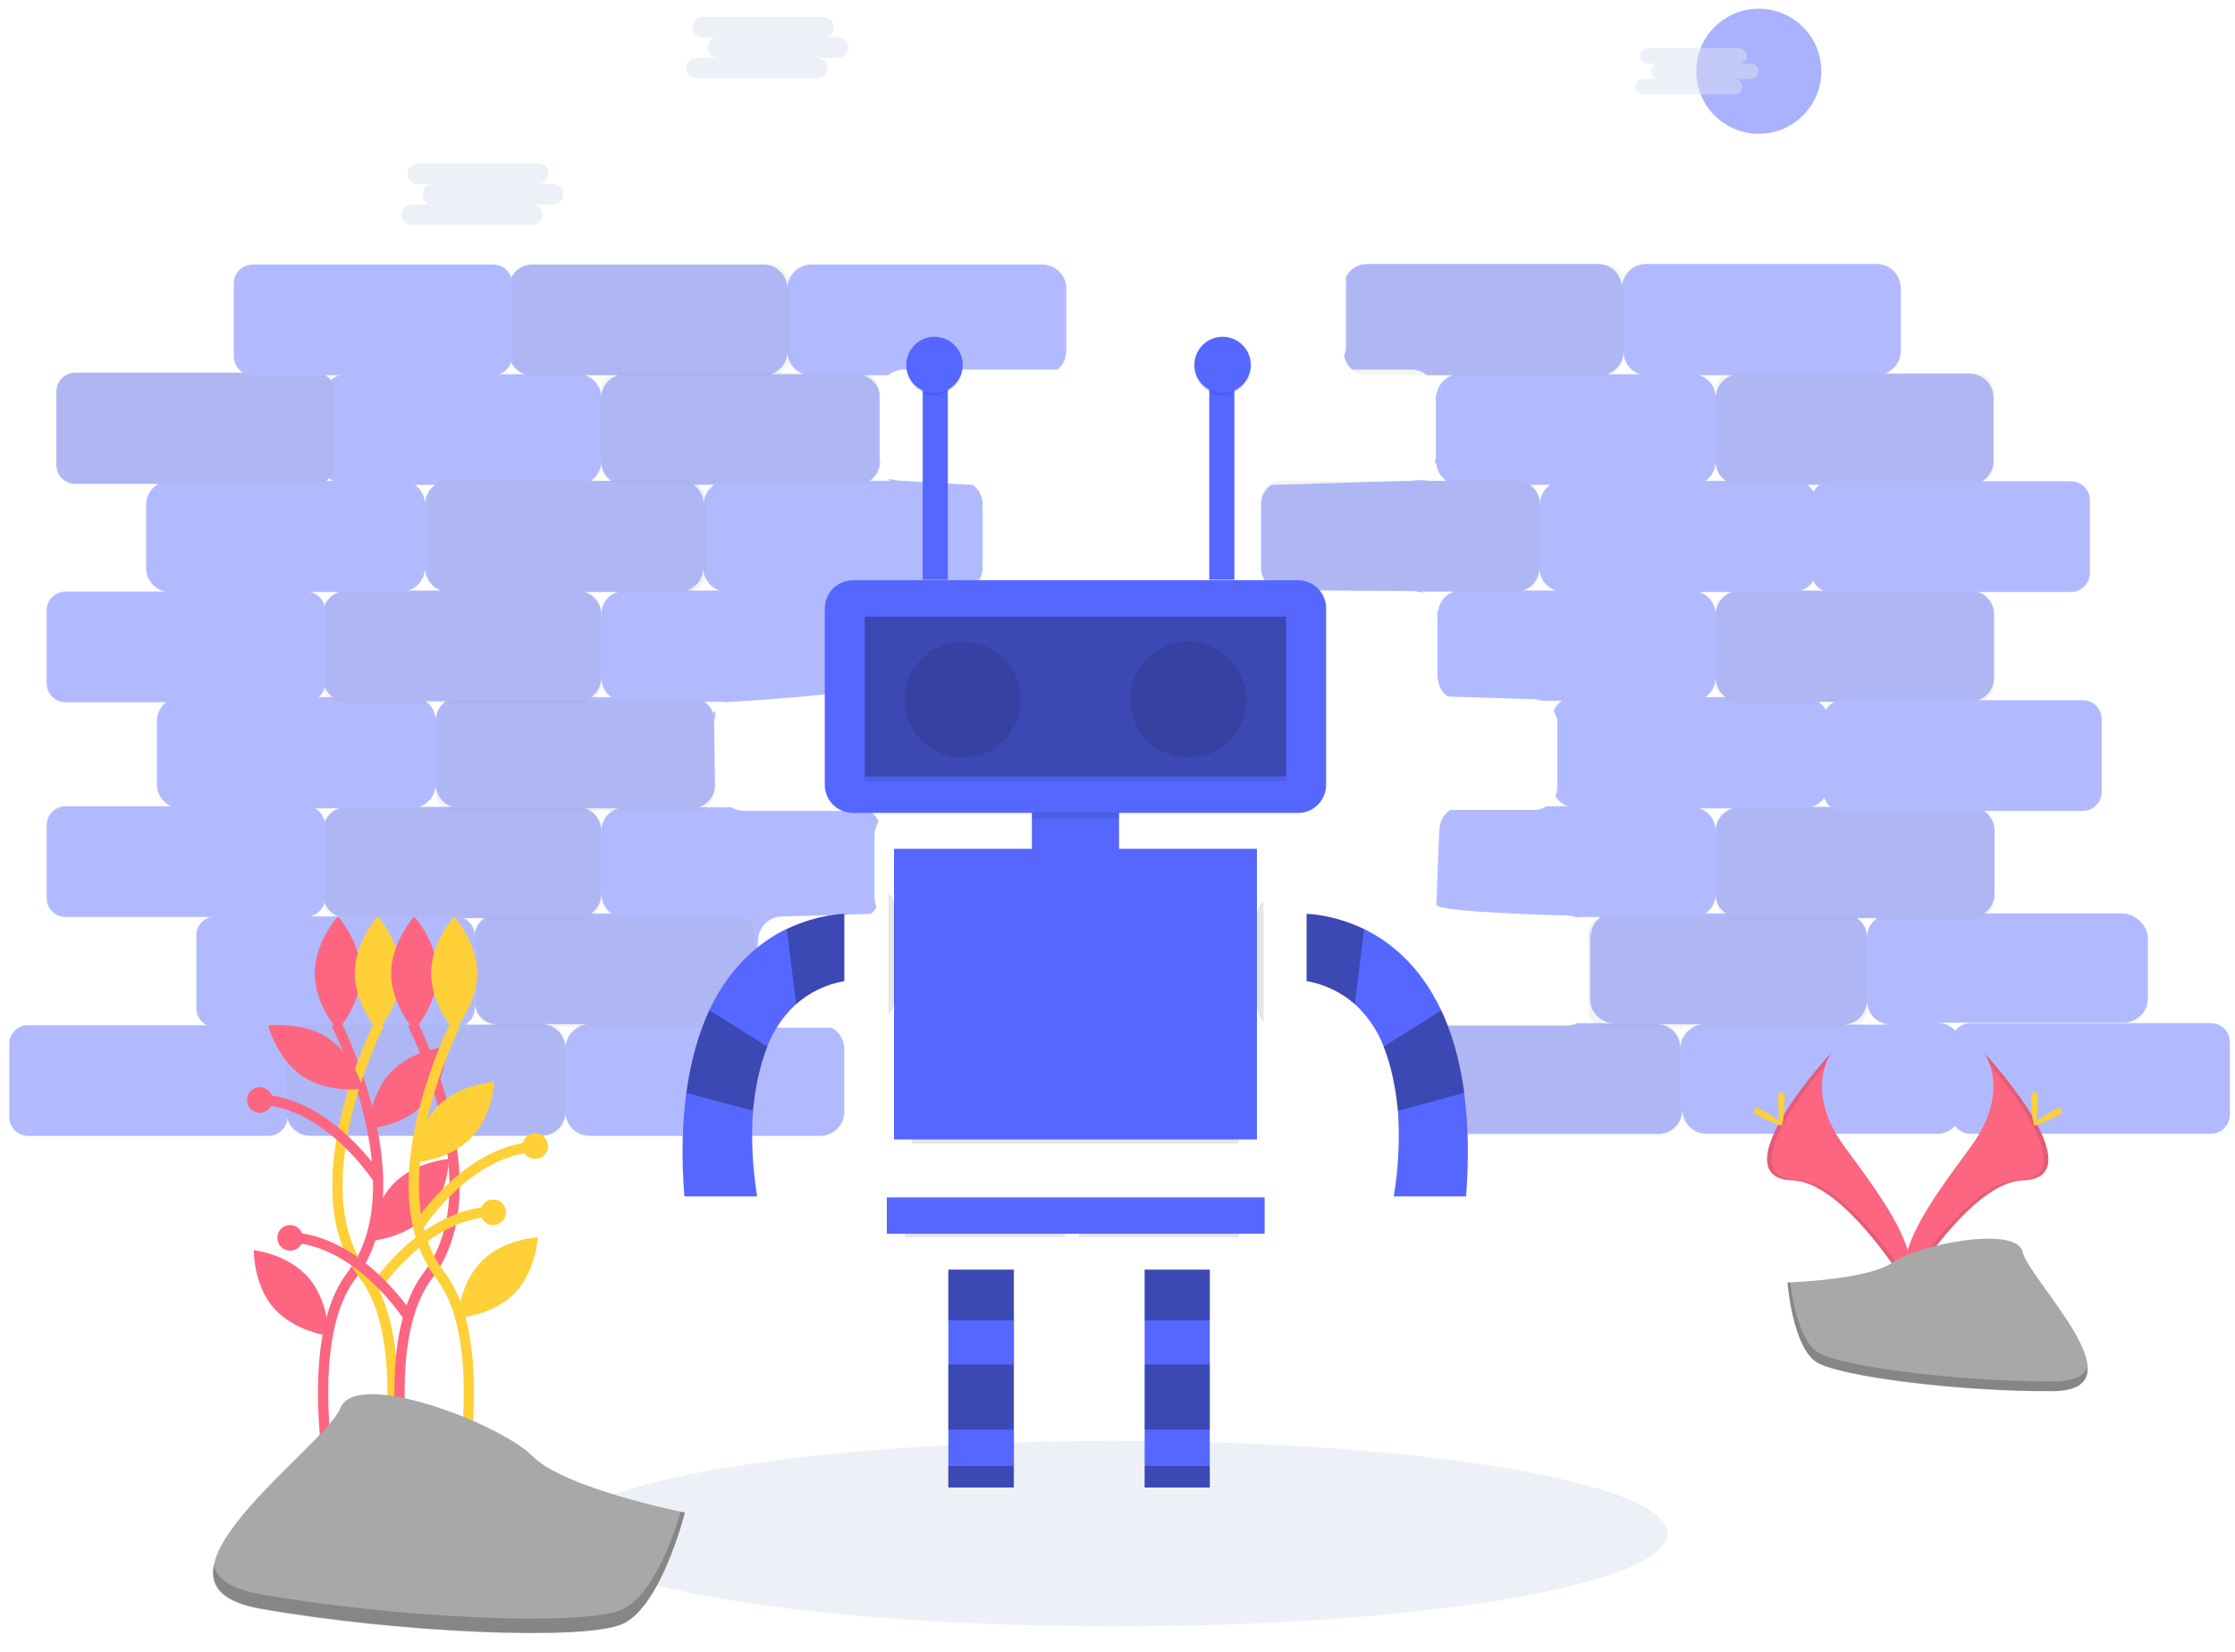 <?xml version="1.0" encoding="utf-8"?>
<!-- Generator: Adobe Illustrator 24.0.2, SVG Export Plug-In . SVG Version: 6.00 Build 0)  -->
<svg version="1.1" id="레이어_1" xmlns="http://www.w3.org/2000/svg" xmlns:xlink="http://www.w3.org/1999/xlink" x="0px"
	 y="0px" viewBox="0 0 436 322.3" style="enable-background:new 0 0 436 322.3;" xml:space="preserve">
<style type="text/css">
	.그림자_x0020_만들기{fill:none;}
	.모퉁이_x0020_둥글리기_x0020_2pt{fill:#FFFFFF;stroke:#231815;stroke-miterlimit:10;}
	.라이브_x0020_반사_x0020_X{fill:none;}
	.경사_x0020_부드럽게{fill:url(#SVGID_1_);}
	.황혼{fill:#FFFFFF;}
	.잎_GS{fill:#FFE100;}
	.퐁파두르_GS{fill-rule:evenodd;clip-rule:evenodd;fill:#4CACE2;}
	.st0{opacity:0.5;fill:#DEE3F3;enable-background:new    ;}
	.st1{opacity:0.45;}
	.st2{fill:#5567FF;}
	.st3{opacity:0.1;enable-background:new    ;}
	.st4{opacity:0.5;fill:#5567FF;enable-background:new    ;}
	.st5{opacity:0.3;enable-background:new    ;}
	.st6{fill:none;stroke:#FC6681;stroke-width:2;stroke-miterlimit:10;}
	.st7{fill:#FC6681;}
	.st8{fill:none;stroke:#FFD037;stroke-width:2;stroke-miterlimit:10;}
	.st9{fill:#FFD037;}
	.st10{fill:#A8A8A8;}
	.st11{opacity:0.2;enable-background:new    ;}
</style>
<linearGradient id="SVGID_1_" gradientUnits="userSpaceOnUse" x1="0" y1="0" x2="0.707" y2="0.707">
	<stop  offset="0" style="stop-color:#E6E7EA"/>
	<stop  offset="0.175" style="stop-color:#E2E3E6"/>
	<stop  offset="0.354" style="stop-color:#D6D7DA"/>
	<stop  offset="0.535" style="stop-color:#C1C4C5"/>
	<stop  offset="0.717" style="stop-color:#A4A8A8"/>
	<stop  offset="0.899" style="stop-color:#808584"/>
	<stop  offset="1" style="stop-color:#686E6C"/>
</linearGradient>
<ellipse class="st0" cx="217.5" cy="299.2" rx="107.8" ry="18.1"/>
<g class="st1">
	<path class="st2" d="M191.6,110.8c0,0.2,0,0.4,0,0.6C191.6,111.2,191.6,111,191.6,110.8z"/>
	<path class="st2" d="M245.9,97.7c0,0.1,0,0.1,0,0.2C245.9,97.9,245.9,97.8,245.9,97.7z"/>
	<path class="st2" d="M245.8,97.2c0,0.1,0,0.1,0,0.2C245.8,97.3,245.8,97.3,245.8,97.2z"/>
	<path class="st2" d="M245.9,111.8c0,0.1,0,0.2-0.1,0.3C245.8,112,245.9,111.9,245.9,111.8z"/>
	<path class="st2" d="M245.9,111.3c0,0.1,0,0.2,0,0.3C245.9,111.5,245.9,111.4,245.9,111.3z"/>
	<path class="st2" d="M194.1,114.9c-0.4-0.2-0.7-0.4-1-0.7C193.4,114.5,193.8,114.7,194.1,114.9z"/>
	<path class="st2" d="M193.1,114.2c-0.1-0.1-0.3-0.3-0.4-0.4C192.8,113.9,193,114,193.1,114.2z"/>
	<path class="st2" d="M273.2,203.2c-0.1-0.2-0.1-0.4-0.2-0.5C273.1,202.8,273.2,203,273.2,203.2z"/>
	<path class="st2" d="M270.9,200.4c0.2,0.1,0.4,0.2,0.5,0.3C271.3,200.6,271.1,200.5,270.9,200.4z"/>
	<path class="st2" d="M272,201.1c0.3,0.3,0.5,0.6,0.7,0.9C272.5,201.7,272.2,201.4,272,201.1z"/>
	<path class="st2" d="M271.5,200.7c0.2,0.1,0.3,0.2,0.4,0.4C271.8,201,271.6,200.8,271.5,200.7z"/>
	<path class="st2" d="M273,202.6c-0.1-0.2-0.1-0.3-0.2-0.4C272.9,202.3,272.9,202.4,273,202.6z"/>
	<path class="st2" d="M273.4,203.8c0-0.2-0.1-0.3-0.1-0.5C273.3,203.5,273.3,203.6,273.4,203.8z"/>
	<path class="st2" d="M413.9,178.2h-26.8c1.3-0.9,2-2.3,2-3.8v-12.3c0-2.6-2.1-4.7-4.7-4.7c0,0,0,0,0,0h-30.9
		c1.9-0.6,3.2-2.4,3.2-4.4v-12.3c0-1.5-0.7-3-2-3.8h29.6c2.6,0,4.7-2.1,4.7-4.7c0,0,0,0,0,0v-12.3c0-2.6-2.1-4.7-4.7-4.7
		c0,0,0,0,0,0h-33c1.9-0.6,3.2-2.4,3.2-4.4V98.4c0-1.5-0.7-3-2-3.8h31.7c2.6,0,4.7-2.1,4.7-4.7c0,0,0,0,0,0V77.6
		c0-2.6-2.1-4.7-4.7-4.7c0,0,0,0,0,0h-16.6c1.9-0.6,3.2-2.4,3.2-4.4V56.2c0-2.6-2.1-4.7-4.7-4.7c0,0,0,0,0,0h-45
		c-2.6,0-4.7,2.1-4.7,4.7c0,0,0,0,0,0c0-2.6-2.1-4.7-4.7-4.7c0,0,0,0,0,0h-45c-1.8,0-3.5,1.1-4.2,2.7c0.1,0.3,0.1,0.6,0.1,0.9v12.3
		c0,0.7-0.1,1.3-0.4,2c0.2,1.1,0.8,2,1.6,2.7h11.6c1.1,0,2.1,0.4,3,1.1h5c-1.9,0.6-3.2,2.4-3.2,4.4c0-0.3,0-0.6-0.1-0.9c0,0,0,0,0,0
		v12.3c0,0.4-0.1,0.8-0.2,1.2c0.1,0.1,0.1,0.2,0.2,0.3c0-0.2,0-0.4,0-0.6c0,0.3,0,0.5,0.1,0.8c0.1,0.1,0.1,0.3,0.1,0.5
		c0.3,1,0.9,1.9,1.8,2.6h-4c0,0,0.1-0.1,0.1-0.1c-0.4,0-0.7,0-1.1,0c-0.1,0-0.3,0-0.4-0.1c-0.4,0.1-0.9,0.2-1.3,0.2L248,94.6
		c-1.3,0.9-2,2.3-2,3.8v12.3c0,2,1.3,3.8,3.2,4.4l26.4,0.2c0.5,0,0.9,0.1,1.4,0.2c0.3,0,0.6,0.1,0.9,0.2c0,0,0,0,0.1,0
		c-0.3-0.1-0.5-0.3-0.8-0.3h6.5c-1.9,0.6-3.2,2.4-3.2,4.4c0-0.3,0-0.5-0.1-0.8c0,0-0.1,0.1-0.1,0.1c0.1,0.3,0.1,0.6,0.1,0.9v12.3
		c0,0.6,0.1,0.4,0.1-0.2c0,1.5,0.7,3,2,3.8l16.5,0.5c0.6,0,1.1,0.1,1.7,0.3h4c-0.7,0.5-1.3,1.2-1.6,2c0.4,0.7,0.7,1.5,0.7,2.4v12.3
		c0,0.6-0.1,1.3-0.4,1.9c0.6,1,1.5,1.7,2.6,2h-4.3c-0.8,0.5-1.6,0.7-2.5,0.7h-16.3c-1.3,0.9-2.1,2.3-2.1,3.9
		c0-1.6-0.6,14.6-0.6,14.6c0,1.5,25.4,2.1,25.4,2.1c0.6,0,1.3,0.1,1.9,0.4c0.3-0.1,0.5-0.1,0.8-0.1c0,0,0,0,0,0h4
		c-1.3,0.9-2,2.3-2,3.8c0-0.2,0-0.4-0.1-0.7c0,0.1,0,0.1-0.1,0.1c0.1,0.3,0.1,0.7,0.1,1v11.8c0,2.6,2.1,4.7,4.7,4.7c0,0,0,0,0,0
		h-7.2c-0.7,0.3-1.4,0.5-2.2,0.5h-29.2c-1.5,0.8-2.5,2.4-2.5,4.1v12.3c0,2.6,2.1,4.7,4.7,4.7h0h45c2.6,0,4.7-2.1,4.7-4.7
		c0,0,0,0,0,0c0,2.6,2.1,4.7,4.7,4.7c0,0,0,0,0,0h45c2.6,0,4.7-2.1,4.7-4.7c0,0,0,0,0,0v-12.3c0-2.6-2.1-4.7-4.7-4.7c0,0,0,0,0,0
		h36.4c2.6,0,4.7-2.1,4.7-4.7c0,0,0,0,0,0v-12.3C418.6,180.3,416.5,178.2,413.9,178.2C413.9,178.2,413.9,178.2,413.9,178.2z
		 M302.4,94.6c-1.3,0.9-2,2.3-2,3.8c0-1.5-0.7-3-2-3.8H302.4z M297.1,115.2c1.9-0.6,3.2-2.4,3.2-4.4c0,2,1.3,3.8,3.2,4.4H297.1z
		 M313.5,73c1.9-0.6,3.2-2.4,3.2-4.4c0,2,1.3,3.8,3.2,4.4H313.5z M327.8,204.5c0-2.6-2.1-4.7-4.7-4.7c0,0,0,0,0,0h9.3
		C329.9,199.9,327.8,202,327.8,204.5C327.8,204.5,327.8,204.5,327.8,204.5z M332.7,178.2c1.3-0.9,2-2.3,2-3.8c0,1.5,0.7,3,2,3.8
		H332.7z M334.7,162.1c0-2-1.3-3.8-3.2-4.4h6.5C336.1,158.3,334.7,160.1,334.7,162.1z M332.7,136c1.3-0.9,2-2.3,2-3.8
		c0,1.5,0.7,3,2,3.8H332.7z M334.7,119.9c0-2-1.3-3.8-3.2-4.4h6.5C336.1,116,334.7,117.8,334.7,119.9L334.7,119.9z M332.7,93.8
		c1.3-0.9,2-2.3,2-3.8c0,1.5,0.7,3,2,3.8H332.7z M334.7,77.6c0-2-1.3-3.8-3.2-4.4h6.5C336.1,73.8,334.7,75.6,334.7,77.6z
		 M366.2,179.1c-1.3,0.9-2,2.3-2,3.8c0-1.5-0.7-3-2-3.8H366.2z M359.5,199.9c2.6,0,4.7-2.1,4.7-4.7c0,0,0,0,0,0
		c0,2.6,2.1,4.7,4.7,4.7c0,0,0,0,0,0H359.5z"/>
	<path class="st2" d="M280.4,174.4"/>
	<path class="st2" d="M273.4,204.5c0-0.2,0-0.4,0-0.6C273.4,204.1,273.4,204.3,273.4,204.5z"/>
	<path class="st2" d="M246,110.8c0,0.1,0,0.3,0,0.4C246,111.1,246,110.9,246,110.8z"/>
	<path class="st2" d="M191.7,111.5c0,0.2,0.1,0.4,0.1,0.6C191.7,111.8,191.7,111.6,191.7,111.5z"/>
	<path class="st2" d="M139.5,139c-0.1-0.1-0.1-0.1-0.2-0.2c-0.1-0.1-0.1-0.3-0.1-0.4c0,0.3,0,0.6,0,1c0.1,0.4,0.2,0.9,0.2,1.4
		c0-0.5,0.1-0.9,0.2-1.3C139.5,139.2,139.5,139.1,139.5,139C139.5,139,139.5,139,139.5,139z"/>
	<path class="st2" d="M203.3,51.6h-45c-2.6,0-4.7,2.1-4.7,4.7c0,0,0,0,0,0c0-2.6-2.1-4.7-4.7-4.7c0,0,0,0,0,0h-45
		c-2.6,0-4.7,2.1-4.7,4.7c0,0,0,0,0,0v12.3c0,2,1.3,3.8,3.2,4.4H67.6c-2.6,0-4.7,2.1-4.7,4.7c0,0,0,0,0,0V90c0,1.5,0.7,3,2,3.8H33.2
		c-2.6,0-4.7,2.1-4.7,4.7c0,0,0,0,0,0v12.3c0,2.6,2.1,4.7,4.7,4.7c0,0,0,0,0,0h33c-1.9,0.6-3.2,2.4-3.2,4.4v12.3c0,1.5,0.7,3,2,3.8
		H35.3c-2.6,0-4.7,2.1-4.7,4.7c0,0,0,0,0,0V153c0,2.6,2.1,4.7,4.7,4.7c0,0,0,0,0,0h30.9c-1.9,0.6-3.2,2.4-3.2,4.4v12.3
		c0,2.6,2.1,4.7,4.7,4.7l0,0h26.8c-1.3,0.9-2,2.3-2,3.8v12.3c0,2.6,2.1,4.7,4.7,4.7H60.6c-2.6,0-4.7,2.1-4.7,4.7c0,0,0,0,0,0v12.3
		c0,2.6,2.1,4.7,4.7,4.7c0,0,0,0,0,0h45c2.6,0,4.7-2.1,4.7-4.7v0c0,2.6,2.1,4.7,4.7,4.7c0,0,0,0,0,0h45c2.6,0,4.7-2.1,4.7-4.7v0
		v-12.3c0-1.7-1-3.3-2.5-4.1h-9.7c-0.7,0-1.5-0.2-2.2-0.5h-8.2c2.6,0,4.7-2.1,4.7-4.7l0,0c0,2,1.1-11.8,1.1-11.8
		c0-2.6,2.1-4.7,4.7-4.7c0,0,0,0,0,0l17.2-0.5c0.5-0.3,0.9-0.8,1.2-1.3c-0.2-0.6-0.4-1.2-0.4-1.8v-12.3c0-0.9,0.3-1.8,0.8-2.6
		c-0.4-0.9-1-1.6-1.8-2.1h-24.4c-0.9,0-1.8-0.3-2.5-0.7h-6.4c1.9-0.6,3.2-2.4,3.2-4.4l-0.2-12.2c0-0.6,0-1-0.1-1.5
		c-0.3-1-0.9-1.9-1.8-2.5h4c0,0-0.1,0-0.1,0.1c2.3-0.1,28.3-1.7,30.4-3.4c-0.1-0.3-0.1-0.7,0-1c0-0.2-0.1-0.5-0.1-0.7v-12.3
		c0-0.2,0-0.3,0-0.5c-0.3-1.7-1.5-3.2-3.2-3.7h5.7c0.7-0.3,1.4-0.5,2.2-0.5h12.9c1.5-0.8,2.5-2.4,2.5-4.1V98.4c0-1.5-0.7-3-2-3.8
		l-13.4-0.8c-2.3,0-3.8-0.8-2.6,0h-4c1.2-0.9,2-2.3,2-3.8c-0.1-0.3-0.1-0.6-0.1-0.9V76.8c0,0,0,0,0,0c-0.3-1.7-1.5-3.1-3.2-3.6h4.9
		c0.8-0.7,1.9-1.1,3-1.1h30c1.1-0.9,1.7-2.2,1.7-3.6V56.2C208,53.7,205.9,51.6,203.3,51.6L203.3,51.6z M84.9,94.6
		c-1.3,0.9-2,2.3-2,3.8c0-1.5-0.7-3-2-3.8H84.9z M82.9,110.8c0,2,1.3,3.8,3.2,4.4h-6.5C81.6,114.6,82.9,112.8,82.9,110.8z M87,136.8
		c-1.3,0.9-2,2.3-2,3.8c0-1.5-0.7-3-2-3.8H87z M81.8,157.4c1.9-0.6,3.2-2.4,3.2-4.4c0,2,1.3,3.8,3.2,4.4H81.8z M139.3,94.6
		c-1.3,0.9-2,2.3-2,3.8c0-1.5-0.7-3-2-3.8H139.3z M110.3,204.5c0-2.6-2.1-4.7-4.7-4.7c0,0,0,0,0,0h9.3
		C112.4,199.9,110.3,202,110.3,204.5C110.3,204.5,110.3,204.5,110.3,204.5z M115.3,178.2c1.3-0.9,2-2.3,2-3.8c0,1.5,0.7,3,2,3.8
		H115.3z M117.3,162.1c0-2-1.3-3.8-3.2-4.4h6.5C118.6,158.3,117.3,160.1,117.3,162.1L117.3,162.1z M115.3,136c1.3-0.9,2-2.3,2-3.8
		c0,1.5,0.7,3,2,3.8H115.3z M117.3,119.9c0-2-1.3-3.8-3.2-4.4h6.5C118.6,116,117.3,117.8,117.3,119.9L117.3,119.9z M115.3,93.8
		c1.3-0.9,2-2.3,2-3.8c0,1.5,0.7,3,2,3.8H115.3z M117.3,77.6c0-2-1.3-3.8-3.2-4.4h6.5C118.6,73.8,117.3,75.6,117.3,77.6L117.3,77.6z
		 M134,115.2c1.9-0.6,3.2-2.4,3.2-4.4c0,2,1.3,3.8,3.2,4.4H134z M150.4,73c1.9-0.6,3.2-2.4,3.2-4.4c0,2,1.3,3.8,3.2,4.4H150.4z"/>
	<path class="st2" d="M193.2,95C193.2,95,193.2,95,193.2,95C193.2,95,193.2,95,193.2,95z"/>
	<path class="st2" d="M192.8,95.3C192.8,95.3,192.8,95.4,192.8,95.3C192.8,95.4,192.8,95.3,192.8,95.3z"/>
	<path class="st2" d="M192.5,95.8C192.5,95.8,192.5,95.8,192.5,95.8C192.5,95.8,192.5,95.8,192.5,95.8z"/>
	<path class="st2" d="M191.8,112.1c0.1,0.2,0.1,0.4,0.2,0.5C191.9,112.5,191.9,112.3,191.8,112.1z"/>
	<path class="st2" d="M192.3,113.2c0.1,0.2,0.2,0.3,0.3,0.5C192.5,113.5,192.4,113.4,192.3,113.2z"/>
	<path class="st2" d="M192,112.7c0.1,0.2,0.2,0.4,0.3,0.5C192.2,113,192.1,112.9,192,112.7z"/>
	<path class="st2" d="M191.8,97.4c0-0.1,0-0.1,0-0.2C191.8,97.3,191.8,97.3,191.8,97.4z"/>
	<path class="st2" d="M191.9,96.9c0,0,0-0.1,0.1-0.1C191.9,96.8,191.9,96.8,191.9,96.9z"/>
	<path class="st2" d="M191.7,97.9c0-0.1,0-0.1,0-0.2C191.7,97.8,191.7,97.9,191.7,97.9z"/>
	<path class="st2" d="M192.2,96.3C192.2,96.3,192.2,96.3,192.2,96.3C192.2,96.3,192.2,96.3,192.2,96.3z"/>
	<path class="st3" d="M150.4,73.2h-46.9c-2.1,0-3.7-1.7-3.7-3.7V55.3c0-2.1,1.7-3.7,3.7-3.7h46.9c2.1,0,3.7,1.7,3.7,3.7v14.2
		C154.2,71.5,152.5,73.2,150.4,73.2z"/>
	<path class="st3" d="M313,73.2h-46.9c-2.1,0-3.7-1.7-3.7-3.7V55.3c0-2.1,1.7-3.7,3.7-3.7H313c2.1,0,3.7,1.7,3.7,3.7v14.2
		C316.7,71.5,315,73.2,313,73.2z"/>
	<path class="st3" d="M385.3,94.3h-46.9c-2.1,0-3.7-1.7-3.7-3.7V76.4c0-2.1,1.7-3.7,3.7-3.7h46.9c2.1,0,3.7,1.7,3.7,3.7v14.2
		C389,92.6,387.4,94.3,385.3,94.3z"/>
	<path class="st3" d="M296.6,115.4h-46.9c-2.1,0-3.7-1.7-3.7-3.7V97.5c0-2.1,1.7-3.7,3.7-3.7h46.9c2.1,0,3.7,1.7,3.7,3.7v14.2
		C300.3,113.8,298.7,115.4,296.6,115.4z"/>
	<path class="st3" d="M385.3,137.1h-46.9c-2.1,0-3.7-1.7-3.7-3.7v-14.2c0-2.1,1.7-3.7,3.7-3.7h46.9c2.1,0,3.7,1.7,3.7,3.7v14.2
		C389,135.4,387.4,137.1,385.3,137.1z"/>
	<path class="st3" d="M385.3,179.3h-46.9c-2.1,0-3.7-1.7-3.7-3.7v-14.2c0-2.1,1.7-3.7,3.7-3.7h46.9c2.1,0,3.7,1.7,3.7,3.7v14.2
		C389,177.6,387.4,179.3,385.3,179.3z"/>
	<path class="st3" d="M360.8,178.8h-47.6c-1.5,0-2.8,1-3.3,2.4c0,0.2,0,0.4,0,0.6c0,0.1-0.1,0.2-0.1,0.3c0,0,0,0,0,0.1V197
		c0,1.9,1.5,3.4,3.4,3.4h47.6c1.9,0,3.4-1.5,3.4-3.4v-14.8C364.2,180.3,362.7,178.8,360.8,178.8L360.8,178.8z"/>
	<path class="st3" d="M324.1,221.5h-46.9c-2.1,0-3.7-1.7-3.7-3.7v-14.2c0-2.1,1.7-3.7,3.7-3.7h46.9c2.1,0,3.7,1.7,3.7,3.7v14.2
		C327.8,219.8,326.1,221.5,324.1,221.5z"/>
	<path class="st3" d="M167.8,94.3h-46.9c-2.1,0-3.7-1.7-3.7-3.7V76.4c0-2.1,1.7-3.7,3.7-3.7h46.9c2.1,0,3.7,1.7,3.7,3.7v14.2
		C171.6,92.6,169.9,94.3,167.8,94.3z"/>
	<path class="st3" d="M134.1,115.4H87.2c-2.1,0-3.7-1.7-3.7-3.7V97.5c0-2.1,1.7-3.7,3.7-3.7h46.9c2.1,0,3.7,1.7,3.7,3.7v14.2
		C137.8,113.8,136.1,115.4,134.1,115.4z"/>
	<path class="st3" d="M113.5,137.1H66.6c-2.1,0-3.7-1.7-3.7-3.7v-14.2c0-2.1,1.7-3.7,3.7-3.7h46.9c2.1,0,3.7,1.7,3.7,3.7v14.2
		C117.2,135.4,115.5,137.1,113.5,137.1z"/>
	<path class="st3" d="M135.6,158.2H88.7c-2.1,0-3.7-1.7-3.7-3.7v-14.2c0-2.1,1.7-3.7,3.7-3.7h46.9c2.1,0,3.7,1.7,3.7,3.7v14.2
		C139.4,156.5,137.7,158.2,135.6,158.2z"/>
	<path class="st3" d="M113.5,179.3H66.6c-2.1,0-3.7-1.7-3.7-3.7v-14.2c0-2.1,1.7-3.7,3.7-3.7h46.9c2.1,0,3.7,1.7,3.7,3.7v14.2
		C117.2,177.6,115.5,179.3,113.5,179.3z"/>
	<path class="st2" d="M88.9,200.4H42c-2.1,0-3.7-1.7-3.7-3.7v-14.2c0-2.1,1.7-3.7,3.7-3.7h46.9c2.1,0,3.7,1.7,3.7,3.7v14.2
		C92.6,198.8,90.9,200.4,88.9,200.4z"/>
	<path class="st2" d="M406.3,158.2h-46.9c-2.1,0-3.7-1.7-3.7-3.7v-14.2c0-2.1,1.7-3.7,3.7-3.7h46.9c2.1,0,3.7,1.7,3.7,3.7v14.2
		C410,156.5,408.4,158.2,406.3,158.2z"/>
	<path class="st2" d="M404,115.5h-46.9c-2.1,0-3.7-1.7-3.7-3.7V97.6c0-2.1,1.7-3.7,3.7-3.7H404c2.1,0,3.7,1.7,3.7,3.7v14.2
		C407.7,113.8,406,115.5,404,115.5z"/>
	<path class="st2" d="M431.3,221.2h-46.9c-2.1,0-3.7-1.7-3.7-3.7v-14.2c0-2.1,1.7-3.7,3.7-3.7h46.9c2.1,0,3.7,1.7,3.7,3.7v14.2
		C435,219.5,433.3,221.2,431.3,221.2z"/>
	<path class="st2" d="M52.4,221.6H5.5c-2.1,0-3.7-1.7-3.7-3.7v-14.2c0-2.1,1.7-3.7,3.7-3.7h46.9c2.1,0,3.7,1.7,3.7,3.7v14.2
		C56.1,219.9,54.4,221.6,52.4,221.6z"/>
	<path class="st2" d="M59.7,178.9H12.8c-2.1,0-3.7-1.7-3.7-3.7V161c0-2.1,1.7-3.7,3.7-3.7h46.9c2.1,0,3.7,1.7,3.7,3.7v14.2
		C63.4,177.2,61.7,178.9,59.7,178.9z"/>
	<path class="st2" d="M59.7,137H12.8c-2.1,0-3.7-1.7-3.7-3.7v-14.2c0-2.1,1.7-3.7,3.7-3.7h46.9c2.1,0,3.7,1.7,3.7,3.7v14.2
		C63.4,135.3,61.7,137,59.7,137z"/>
	<path class="st2" d="M61.6,94.4H14.7c-2.1,0-3.7-1.7-3.7-3.7V76.4c0-2.1,1.7-3.7,3.7-3.7h46.9c2.1,0,3.7,1.7,3.7,3.7v14.2
		C65.3,92.7,63.7,94.4,61.6,94.4z"/>
	<path class="st3" d="M61.6,94.4H14.7c-2.1,0-3.7-1.7-3.7-3.7V76.4c0-2.1,1.7-3.7,3.7-3.7h46.9c2.1,0,3.7,1.7,3.7,3.7v14.2
		C65.3,92.7,63.7,94.4,61.6,94.4z"/>
	<path class="st2" d="M96.2,73.2H49.3c-2.1,0-3.7-1.7-3.7-3.7V55.3c0-2.1,1.7-3.7,3.7-3.7h46.9c2.1,0,3.7,1.7,3.7,3.7v14.2
		C99.9,71.6,98.2,73.2,96.2,73.2z"/>
	<path class="st3" d="M143.6,200.4H96.7c-2.1,0-3.7-1.7-3.7-3.7v-14.2c0-2.1,1.7-3.7,3.7-3.7h46.9c2.1,0,3.7,1.7,3.7,3.7v14.2
		C147.3,198.7,145.6,200.4,143.6,200.4z"/>
	<path class="st3" d="M106.6,221.5H59.7c-2.1,0-3.7-1.7-3.7-3.7v-14.2c0-2.1,1.7-3.7,3.7-3.7h46.9c2.1,0,3.7,1.7,3.7,3.7v14.2
		C110.3,219.8,108.7,221.5,106.6,221.5z"/>
</g>
<circle class="st4" cx="343.1" cy="13.9" r="12.2"/>
<path class="st0" d="M107.9,35.9H105c1.1,0,2-0.9,2-2c0-1.1-0.9-2-2-2c0,0,0,0,0,0H81.5c-1.1,0-2,0.9-2,2c0,1.1,0.9,2,2,2
	c0,0,0,0,0,0h2.9c-1.1,0-2,0.9-2,2c0,1.1,0.9,2,2,2c0,0,0,0,0,0h-4.1c-1.1,0-2,0.9-2,2c0,1.1,0.9,2,2,2h23.5c1.1,0,2-0.9,2-2
	c0-1.1-0.9-2-2-2h4.1c1.1,0,2-0.9,2-2C109.9,36.8,109,35.9,107.9,35.9z"/>
<path class="st0" d="M341.5,12.4h-2.2c0.9,0,1.5-0.7,1.5-1.5s-0.7-1.5-1.5-1.5h-17.9c-0.9,0-1.5,0.7-1.5,1.5s0.7,1.5,1.5,1.5h2.2
	c-0.9,0-1.5,0.7-1.5,1.5c0,0.9,0.7,1.5,1.5,1.5h-3.1c-0.9,0-1.5,0.7-1.5,1.5c0,0.9,0.7,1.5,1.5,1.5l0,0h17.9c0.9,0,1.5-0.7,1.5-1.5
	c0-0.9-0.7-1.5-1.5-1.5h3.1c0.9,0,1.5-0.7,1.5-1.5C343.1,13.1,342.4,12.4,341.5,12.4L341.5,12.4z"/>
<path class="st0" d="M163.5,7.3h-2.9c1.1,0,2-0.9,2-2c0-1.1-0.9-2-2-2c0,0,0,0,0,0h-23.5c-1.1,0-2,0.9-2,2c0,1.1,0.9,2,2,2
	c0,0,0,0,0,0h2.9c-1.1,0-2,0.9-2,2c0,1.1,0.9,2,2,2c0,0,0,0,0,0h-4.1c-1.1,0-2,0.9-2,2c0,1.1,0.9,2,2,2h23.5c1.1,0,2-0.9,2-2
	c0-1.1-0.9-2-2-2h4.1c1.1,0,2-0.9,2-2C165.5,8.2,164.6,7.3,163.5,7.3z"/>
<path class="st2" d="M166.4,113.2h86.8c3,0,5.5,2.4,5.5,5.5v34.4c0,3-2.4,5.5-5.5,5.5h-86.8c-3,0-5.5-2.4-5.5-5.5v-34.4
	C160.9,115.6,163.4,113.2,166.4,113.2z"/>
<rect x="168.7" y="151.6" class="st3" width="82.2" height="0.8"/>
<rect x="168.7" y="120.3" class="st5" width="82.2" height="31.2"/>
<circle class="st3" cx="187.8" cy="136.5" r="11.3"/>
<circle class="st3" cx="231.8" cy="136.5" r="11.3"/>
<rect x="201.3" y="158.5" class="st2" width="17" height="9.9"/>
<rect x="174.4" y="165.6" class="st2" width="70.8" height="56.7"/>
<rect x="173" y="233.6" class="st2" width="73.7" height="7.1"/>
<polygon class="st2" points="185,257.7 185,266.2 185,278.9 185,286 185,290.2 197.8,290.2 197.8,286 197.8,278.9 197.8,266.2 
	197.8,257.7 197.8,247.7 185,247.7 "/>
<polygon class="st2" points="223.3,247.7 223.3,257.7 223.3,266.2 223.3,278.9 223.3,286 223.3,290.2 236,290.2 236,286 236,278.9 
	236,266.2 236,257.7 236,247.7 "/>
<path class="st2" d="M164.7,178.3v13.1c-3.5,0.6-6.8,2.2-9.4,4.5c-2.5,2.3-4.4,5.1-5.6,8.2c-1.6,4-2.4,8.4-2.8,12.5
	c-0.4,5.6-0.1,11.3,0.8,16.8h-14.2c-0.6-7.8-0.4-14.5,0.4-20.3c0.9-6.5,2.5-11.8,4.5-16.1c4.1-8.6,9.9-13.3,15.1-15.8
	C159.7,178.3,164.7,178.3,164.7,178.3z"/>
<rect x="185" y="247.7" class="st5" width="12.7" height="9.9"/>
<rect x="185" y="266.2" class="st5" width="12.7" height="12.7"/>
<rect x="185" y="286" class="st5" width="12.7" height="4.2"/>
<rect x="223.3" y="247.7" class="st5" width="12.7" height="9.9"/>
<rect x="223.3" y="266.2" class="st5" width="12.7" height="12.7"/>
<rect x="223.3" y="286" class="st5" width="12.7" height="4.2"/>
<path class="st5" d="M164.7,178.3v13.1c-3.5,0.6-6.8,2.2-9.4,4.5l-1.8-14.6C159.7,178.3,164.7,178.3,164.7,178.3z"/>
<path class="st5" d="M149.7,204.2c-1.6,4-2.4,8.4-2.8,12.5l-13-3.5c0.9-6.5,2.5-11.8,4.5-16.1L149.7,204.2z"/>
<path class="st2" d="M254.9,178.3v13.1c3.5,0.6,6.8,2.2,9.4,4.5c2.5,2.3,4.4,5.1,5.6,8.2c1.6,4,2.4,8.4,2.8,12.5
	c0.4,5.6,0.1,11.3-0.8,16.8H286c0.6-7.8,0.4-14.5-0.4-20.3c-0.9-6.5-2.5-11.8-4.5-16.1c-4.1-8.6-9.9-13.3-15.1-15.8
	C259.9,178.3,254.9,178.3,254.9,178.3z"/>
<path class="st5" d="M254.9,178.3v13.1c3.5,0.6,6.8,2.2,9.4,4.5l1.8-14.6C259.9,178.3,254.9,178.3,254.9,178.3z"/>
<path class="st5" d="M269.9,204.2c1.6,4,2.4,8.4,2.8,12.5l13-3.5c-0.9-6.5-2.5-11.8-4.5-16.1L269.9,204.2z"/>
<rect x="201.3" y="158.5" class="st3" width="17" height="1.2"/>
<path class="st3" d="M246.5,175.7v23.7c-0.8-0.9-1.3-2.1-1.3-3.4v-17C245.1,177.8,245.6,176.6,246.5,175.7z"/>
<path class="st3" d="M174.6,177.3V195c-0.1,1.1-0.6,2.2-1.3,3v-23.8C174.1,175.1,174.6,176.1,174.6,177.3z"/>
<rect x="177.9" y="222.3" class="st3" width="63.7" height="0.8"/>
<rect x="176.5" y="240.7" class="st3" width="31.2" height="0.7"/>
<rect x="210.5" y="240.7" class="st3" width="31.2" height="0.7"/>
<rect x="180" y="71.2" class="st2" width="4.9" height="41.9"/>
<rect x="235.9" y="71.2" class="st2" width="4.9" height="41.9"/>
<circle class="st3" cx="182.3" cy="71.6" r="5.5"/>
<circle class="st2" cx="182.3" cy="71.2" r="5.5"/>
<circle class="st3" cx="238.5" cy="71.6" r="5.5"/>
<circle class="st2" cx="238.5" cy="71.2" r="5.5"/>
<path class="st6" d="M65.6,199.7c0,0,16.2,31.8,3,49.1s1.2,64.7,1.2,64.7"/>
<path class="st7" d="M70.4,189.9c0,6.1-4.5,11.1-4.5,11.1s-4.5-5-4.5-11.1s4.5-11.1,4.5-11.1S70.4,183.7,70.4,189.9z"/>
<path class="st8" d="M74,199.7c0,0-16.2,31.8-3,49.1s-1.2,64.7-1.2,64.7"/>
<path class="st9" d="M69.2,189.9c0,6.1,4.5,11.1,4.5,11.1s4.5-5,4.5-11.1s-4.5-11.1-4.5-11.1S69.2,183.7,69.2,189.9z"/>
<path class="st6" d="M80.5,199.7c0,0,16.2,31.8,3,49.1s1.2,64.7,1.2,64.7"/>
<path class="st7" d="M85.3,189.9c0,6.1-4.5,11.1-4.5,11.1s-4.5-5-4.5-11.1s4.5-11.1,4.5-11.1S85.3,183.7,85.3,189.9z"/>
<path class="st7" d="M82.8,215.3c-4.2,4.4-10.9,4.9-10.9,4.9s0.2-6.7,4.4-11.1c4.2-4.4,10.9-4.9,10.9-4.9S87.1,210.9,82.8,215.3z"/>
<path class="st7" d="M83.2,237.2c-4.2,4.4-10.9,4.9-10.9,4.9s0.2-6.7,4.4-11.1c4.2-4.4,10.9-4.9,10.9-4.9S87.5,232.8,83.2,237.2z"/>
<path class="st7" d="M60.2,249.3c4,4.6,3.9,11.3,3.9,11.3s-6.6-0.8-10.7-5.4c-4-4.6-3.9-11.3-3.9-11.3S56.2,244.6,60.2,249.3z"/>
<path class="st7" d="M64,202.5c5.1,3.4,6.8,9.9,6.8,9.9s-6.6,1-11.7-2.4c-5.1-3.4-6.8-9.9-6.8-9.9S58.9,199.2,64,202.5z"/>
<path class="st8" d="M88.9,199.7c0,0-16.2,31.8-3,49.1s-1.2,64.7-1.2,64.7"/>
<path class="st9" d="M84.1,189.9c0,6.1,4.5,11.1,4.5,11.1s4.5-5,4.5-11.1s-4.5-11.1-4.5-11.1S84.1,183.7,84.1,189.9z"/>
<path class="st9" d="M85.4,215.8c-4.3,4.4-4.6,11-4.6,11s6.7-0.4,11-4.7s4.6-11,4.6-11S89.7,211.4,85.4,215.8z"/>
<path class="st9" d="M93.9,246.1c-4.3,4.4-4.6,11-4.6,11s6.7-0.4,11-4.7c4.3-4.4,4.6-11,4.6-11S98.2,241.7,93.9,246.1z"/>
<path class="st8" d="M81.5,239.4c0,0,9.7-15.3,23.4-15.7"/>
<path class="st6" d="M73.9,230.2c0,0-9.7-15.3-23.4-15.7"/>
<path class="st8" d="M72.6,252.1c0,0,9.7-15.3,23.4-15.7"/>
<circle class="st9" cx="104.4" cy="223.6" r="2.5"/>
<circle class="st7" cx="50.7" cy="214.6" r="2.5"/>
<path class="st6" d="M79.8,257.1c0,0-9.7-15.3-23.4-15.7"/>
<circle class="st7" cx="56.6" cy="241.5" r="2.5"/>
<circle class="st9" cx="96.2" cy="236.5" r="2.5"/>
<path class="st10" d="M133.6,295.1c0,0-23.5-4.7-29.7-11s-34.4-17.2-37.5-9.4s-42.2,34.4-15.6,39.1c26.6,4.7,62.6,6.3,70.4,3.1
	C128.9,313.9,133.6,295.1,133.6,295.1z"/>
<path class="st11" d="M50.7,311c26.6,4.7,62.6,6.3,70.4,3.1c6-2.4,10.1-13.8,11.7-19.2c0.5,0.1,0.8,0.2,0.8,0.2s-4.7,18.8-12.5,21.9
	s-43.8,1.6-70.4-3.1c-7.7-1.4-9.9-4.5-9-8.6C42.3,308,45,310,50.7,311z"/>
<path class="st7" d="M387,205.3c0,0,5.6,7.4-2.6,18.5c-8.2,11.1-15,20.5-12.3,27.4c0,0,12.4-20.6,22.5-20.9S398.1,217.7,387,205.3z"
	/>
<path class="st3" d="M387,205.3c0.5,0.7,0.9,1.5,1.1,2.3c9.8,11.6,15.1,22.4,5.6,22.6c-8.8,0.3-19.4,16-21.9,20
	c0.1,0.3,0.2,0.6,0.3,0.9c0,0,12.4-20.6,22.5-20.9C404.8,230,398.1,217.7,387,205.3z"/>
<path class="st9" d="M397.5,214.7c0,2.6-0.3,4.7-0.6,4.7s-0.6-2.1-0.6-4.7c0-2.6,0.4-1.4,0.7-1.4
	C397.3,213.4,397.5,212.1,397.5,214.7z"/>
<path class="st9" d="M401.1,217.8c-2.3,1.2-4.3,2-4.4,1.7c-0.2-0.3,1.5-1.6,3.8-2.8s1.4-0.3,1.5,0
	C402.2,217,403.3,216.6,401.1,217.8z"/>
<path class="st7" d="M357.3,205.3c0,0-5.6,7.4,2.6,18.5c8.2,11.1,15,20.5,12.3,27.4c0,0-12.4-20.6-22.5-20.9
	S346.2,217.7,357.3,205.3z"/>
<path class="st3" d="M357.3,205.3c-0.5,0.7-0.9,1.5-1.1,2.3c-9.8,11.6-15.1,22.4-5.6,22.6c8.8,0.3,19.4,16,21.9,20
	c-0.1,0.3-0.2,0.6-0.3,0.9c0,0-12.4-20.6-22.5-20.9C339.6,230,346.2,217.7,357.3,205.3z"/>
<path class="st9" d="M346.9,214.7c0,2.6,0.3,4.7,0.6,4.7s0.6-2.1,0.6-4.7c0-2.6-0.4-1.4-0.7-1.4S346.9,212.1,346.9,214.7z"/>
<path class="st9" d="M343.3,217.8c2.3,1.2,4.3,2,4.4,1.7c0.2-0.3-1.5-1.6-3.8-2.8s-1.4-0.3-1.5,0C342.2,217,341,216.6,343.3,217.8z"
	/>
<path class="st10" d="M348.7,250.2c0,0,15.7-0.5,20.5-3.9c4.7-3.4,24.2-7.4,25.4-2c1.2,5.4,23.6,26.9,5.9,27.1
	c-17.7,0.1-41.2-2.8-46-5.6S348.7,250.2,348.7,250.2z"/>
<path class="st11" d="M400.7,269.5c-17.7,0.1-41.2-2.8-46-5.6c-3.6-2.2-5-10.1-5.5-13.7c-0.3,0-0.5,0-0.5,0s1,12.7,5.7,15.6
	c4.7,2.9,28.2,5.8,46,5.6c5.1,0,6.9-1.9,6.8-4.6C406.4,268.5,404.5,269.5,400.7,269.5z"/>
</svg>
